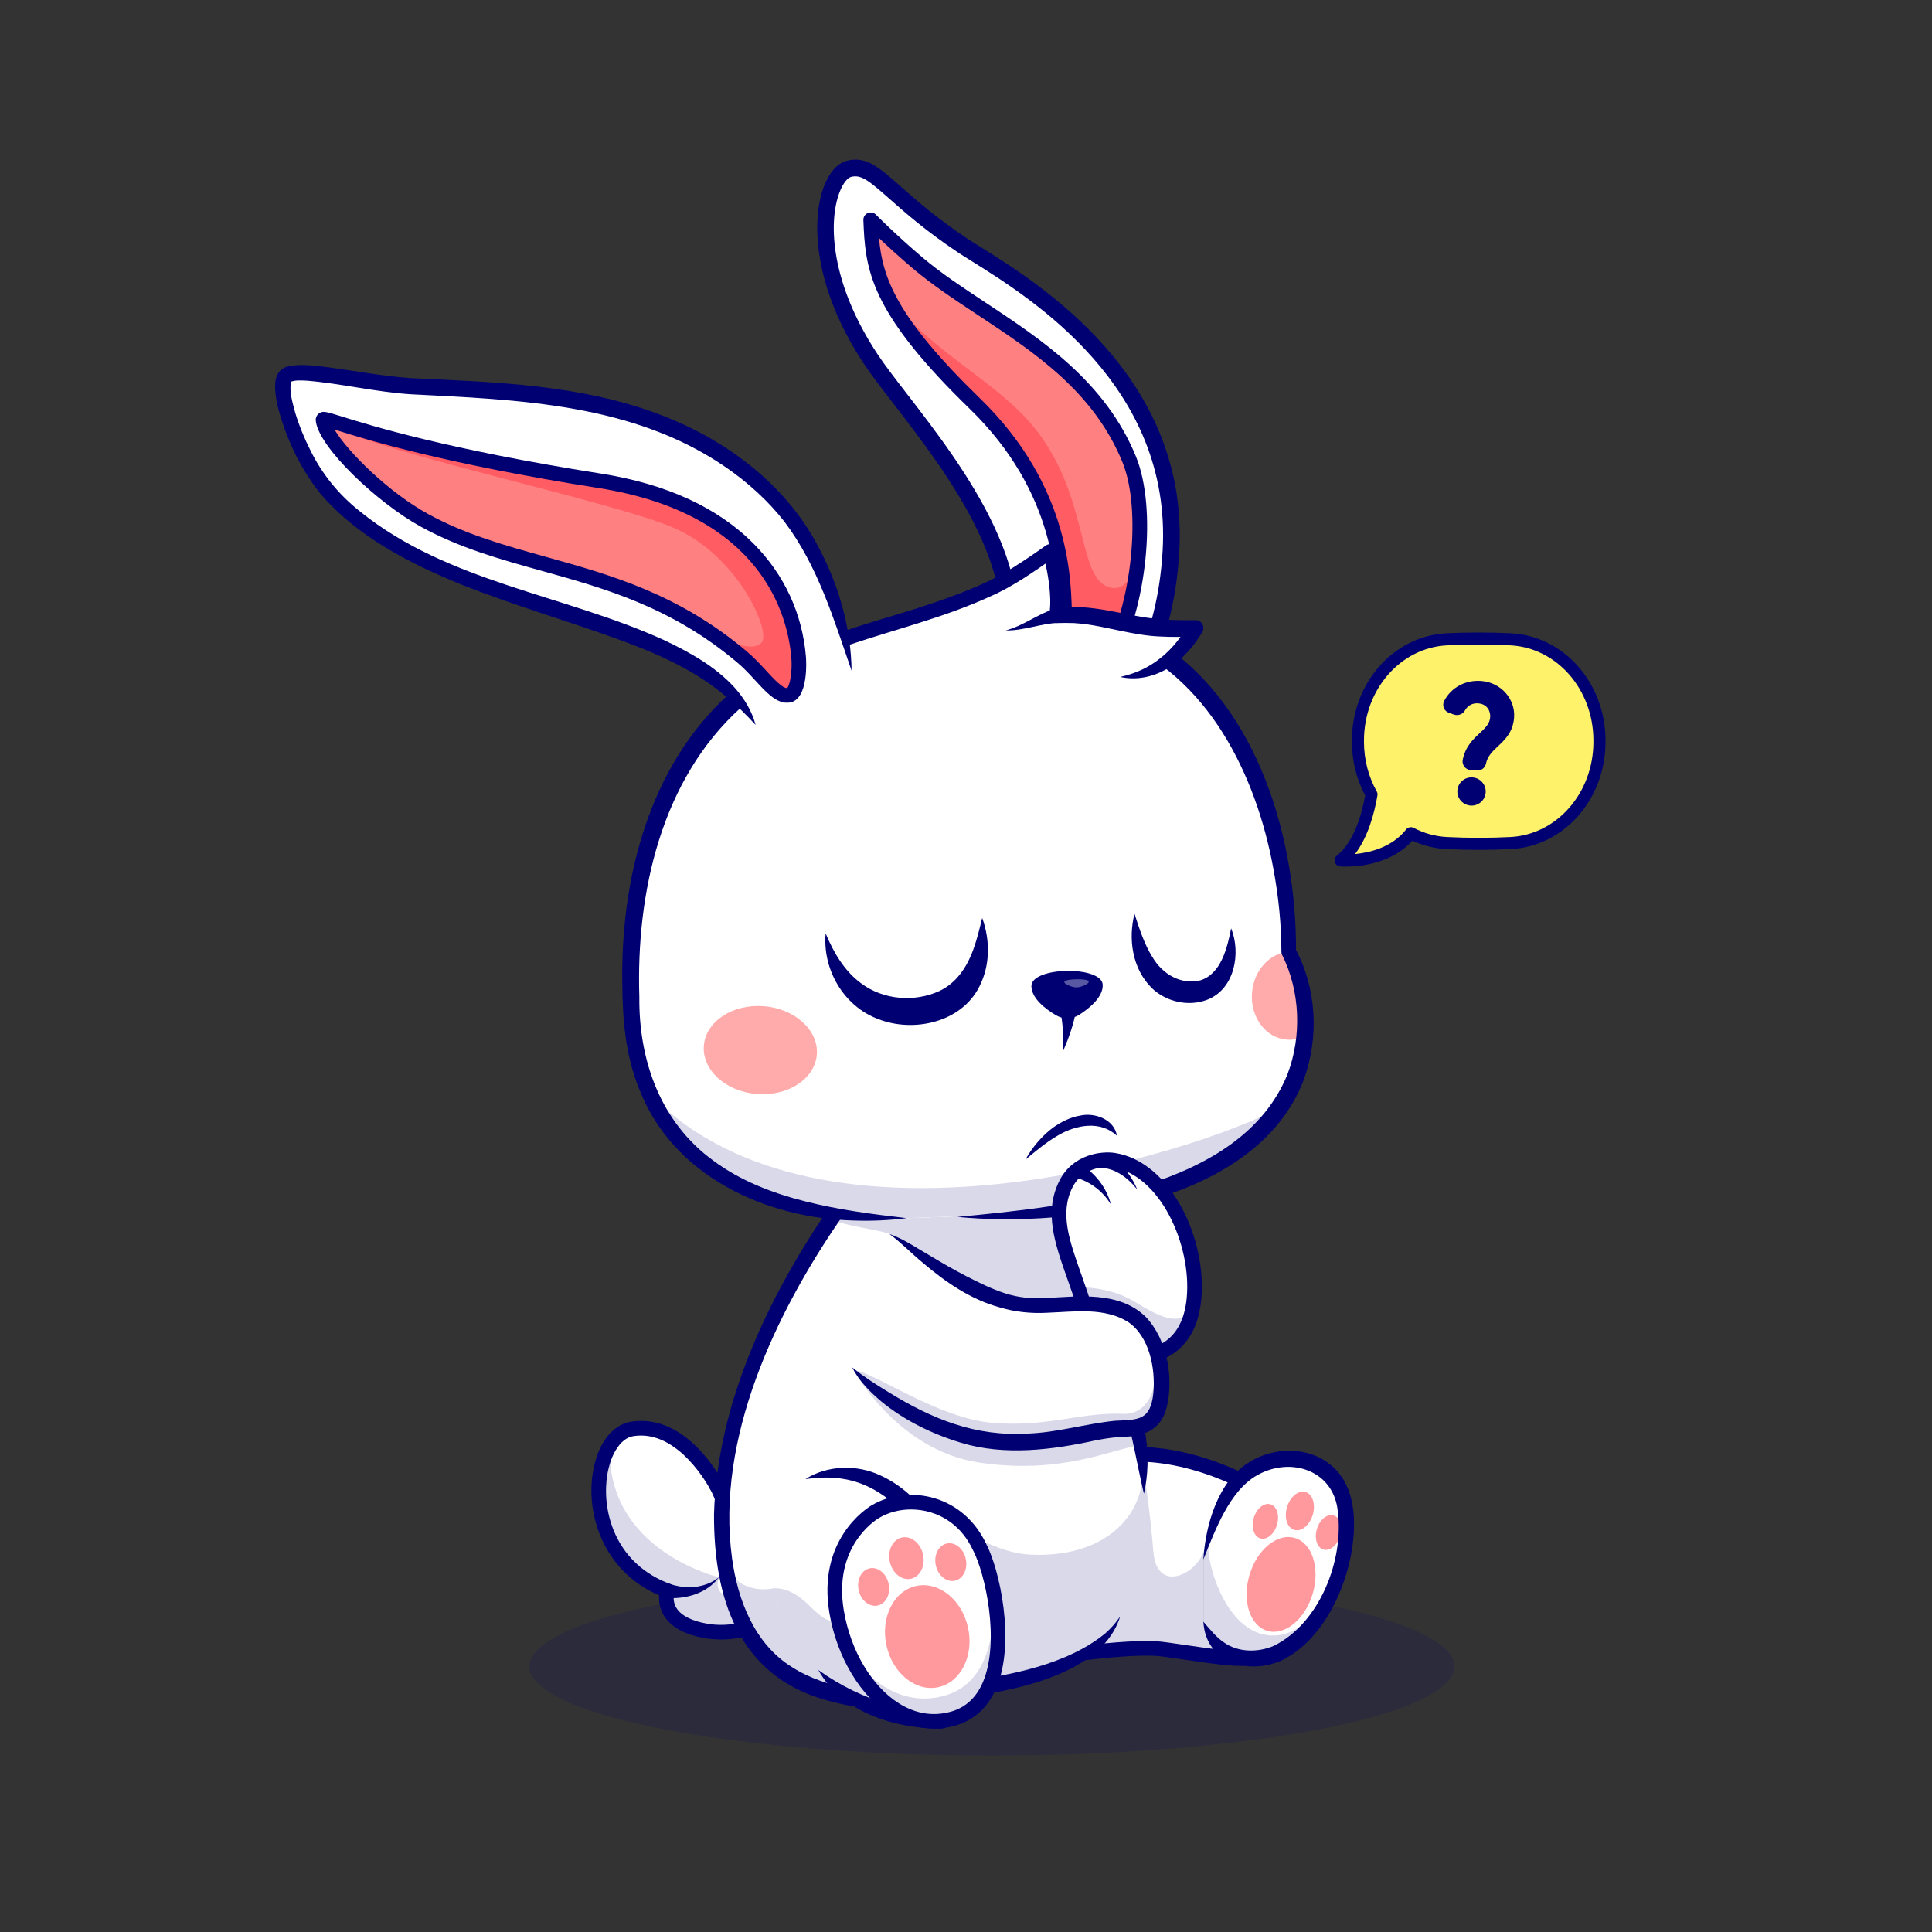 <?xml version="1.0" encoding="utf-8"?>
<!-- Generator: Adobe Illustrator 26.1.0, SVG Export Plug-In . SVG Version: 6.00 Build 0)  -->
<svg version="1.1" id="Layer_1" xmlns="http://www.w3.org/2000/svg" xmlns:xlink="http://www.w3.org/1999/xlink" x="0px" y="0px"
	 viewBox="0 0 4000 4000" style="enable-background:new 0 0 4000 4000;" xml:space="preserve">
<rect x="0" y="0" width="4000" height="4000" fill="#333333" stroke="none"/>
<style type="text/css">
	.st0{opacity:0.15;}
	.st1{fill:#000072;}
	.st2{fill:#FFFFFF;}
	.st3{fill:#777782;}
	.st4{opacity:0.3;}
	.st5{fill:#FF999E;}
	.st6{fill:#F9D3B7;}
	.st7{fill:#FF8080;}
	.st8{fill:#FF5C64;}
	.st9{fill:#FFABAB;}
	.st10{opacity:0.35;}
	.st11{fill:#FEF26B;}
</style>
<g>
	<g>
		<g class="st0">
			<ellipse class="st1" cx="2053.53" cy="3450.1" rx="957.63" ry="184.56"/>
		</g>
		<g>
			<g>
				<path class="st2" d="M1625.13,3195.74c0,0-21.17-125.06-90.88-136.35c-28.74-4.66-50.78,16.64-50.78,16.64
					s-68.86-135.05-175.29-117.46c-89.85,14.85-115.45,264.42,73.36,334.82c0,0-22.14,65.78,80.59,83.29
					c88.82,15.15,164.51-41.36,164.51-41.36L1625.13,3195.74z"/>
			</g>
			<g>
				<path class="st2" d="M1381.53,3293.4c0,0-22.11,65.78,80.6,83.28c88.82,15.11,164.53-41.37,164.53-41.37l-1.53-139.55
					c0,0-5.18-30.67-18.86-62.99c-14.02-32.96-36.83-67.7-72.02-73.39c-28.74-4.63-50.78,16.62-50.78,16.62
					s-68.85-135.04-175.29-117.44c-18.08,2.98-33.62,15.5-45.23,34.16l-0.01,0.05C1216.7,3066.75,1230.8,3237.18,1381.53,3293.4z"/>
			</g>
			<g class="st0">
				<path class="st1" d="M1381.53,3293.4c0,0-22.11,65.78,80.6,83.28c88.82,15.11,164.53-41.37,164.53-41.37l-1.53-139.55
					c0,0-5.18-30.67-18.86-62.99c-20.39,15.73-44.57,48-61.63,113.88c-20.31,78.43-70.52,61.13-56.11,18.88
					c0,0-235.48-54.68-225.61-272.77C1216.7,3066.75,1230.8,3237.18,1381.53,3293.4z"/>
			</g>
			<g>
				<path class="st1" d="M1493.17,3394.42c-10.9,0-22.12-0.86-33.58-2.82c-42.14-7.18-70.85-23.11-85.32-47.32
					c-9.18-15.36-10.4-30.68-9.64-41.37c-107.52-46.21-147.54-152.5-139.08-239.92c6.35-65.52,37.81-112.37,80.17-119.38
					c94.65-15.6,160.01,73.67,182.63,110.44c11.46-6.49,28.52-12.84,48.33-9.62c79.49,12.87,102.45,143.22,103.39,148.76
					c1.4,8.25-4.16,16.06-12.4,17.46c-8.23,1.41-16.07-4.16-17.46-12.4c-5.43-31.83-30.11-116.11-78.37-123.93
					c-20.62-3.32-37.73,12.48-37.9,12.65c-3.47,3.26-8.31,4.76-13.01,3.93c-4.7-0.82-8.77-3.76-10.94-8
					c-0.63-1.24-65.23-125.02-159.33-109.4c-27.53,4.55-50.13,42.55-54.96,92.41c-7.09,73.19,23,172.96,131.14,213.28
					c7.66,2.86,11.67,11.27,9.06,19.02c-0.15,0.48-4.72,15.7,4.61,30.93c9.71,15.83,31.9,27.1,64.17,32.61
					c81.13,13.79,152.22-38.06,152.93-38.58c6.7-4.98,16.19-3.58,21.18,3.12c4.99,6.7,3.61,16.17-3.08,21.17
					C1632.8,3349.62,1571.76,3394.41,1493.17,3394.42z"/>
			</g>
			<g>
				<path class="st1" d="M1488.54,3265.53c-24.73,33.61-69.65,46.14-110,42.69c-20.17-1.2-19.18-30.82,1.06-30.64
					c6.09,0.58,11.62,3.43,17.61,4.79c6.04,1.49,13.46,2.79,19.64,3.42C1442.07,3287.87,1468.43,3281.74,1488.54,3265.53
					L1488.54,3265.53z"/>
			</g>
			<g>
				<path class="st1" d="M1493.72,3145.35c-5.58-22.79-14.22-44.85-24.88-65.43c-3.96-7.6-1.01-16.97,6.59-20.93
					c9.76-5.39,22.49,2.09,22.68,13.15C1499.39,3096.78,1498.18,3121.34,1493.72,3145.35L1493.72,3145.35z"/>
			</g>
		</g>
		<g>
			<path class="st3" d="M2577.1,3433.47c-33.8,4.02-154.09-18.88-185-20.4c-45.83-2.25-134.34,5.22-229.97,21.35
				c0,0,107.93-371.24,107.64-414.16c178.92-42.92,352.3,74.04,352.3,74.04S2623.56,3427.94,2577.1,3433.47z"/>
		</g>
		<g>
			<path class="st2" d="M2615.81,3278.41c-5.81,78.29-17,152.48-38.72,155.04c-33.79,4.04-154.08-18.88-185-20.39
				c-45.83-2.26-134.35,5.23-229.98,21.34c0,0,107.94-371.24,107.64-414.16c31.4-7.52,62.66-10.16,92.79-9.3
				c141.67,3.83,259.5,83.35,259.5,83.35S2622.45,3189.07,2615.81,3278.41z"/>
		</g>
		<g class="st0">
			<path class="st1" d="M2615.81,3278.41c-5.81,78.29-17,152.48-38.72,155.04c-33.79,4.04-154.08-18.88-185-20.39
				c-45.83-2.26-134.35,5.23-229.98,21.34c0,0,107.94-371.24,107.64-414.16c31.4-7.52,62.66-10.16,92.79-9.3
				c6.98,40.43,17.85,111.88,25.58,203.13c7.42,87.73,95.77,44.46,107.33-12.93c11.97-59.44,41.73-76.68,41.73-76.68
				S2577.78,3202.24,2615.81,3278.41z"/>
		</g>
		<g>
			<path class="st1" d="M2162.12,3449.56c-4.28,0-8.41-1.82-11.31-5.07c-3.47-3.89-4.69-9.29-3.23-14.3
				c43.13-148.37,107.24-379.96,107.04-409.83c-0.05-7.04,4.76-13.19,11.61-14.83c183.29-43.96,356.99,71.28,364.29,76.21
				c4.16,2.8,6.66,7.48,6.67,12.49c0,0.84,0.32,84.9-5.09,168.56c-10.26,158.87-31.65,183.15-53.22,185.72l0,0
				c-23.43,2.77-78.71-5.35-127.5-12.52c-25.42-3.74-49.41-7.27-60.03-7.79c-47.67-2.35-136.64,5.96-226.71,21.15
				C2163.8,3449.49,2162.96,3449.56,2162.12,3449.56z M2374.25,3397.52c6.7,0,12.92,0.14,18.58,0.42
				c12.08,0.6,35.66,4.06,62.95,8.08c41.41,6.09,97.85,14.42,118.31,12.54c3.55-3.39,20.01-26.52,28.39-167.48
				c3.81-64.04,4.35-126.47,4.42-148.44c-32.23-19.66-175.83-100.03-323.2-69.97c-9.8,65.99-77.34,303.04-100.39,382.97
				C2256.63,3404.21,2327.33,3397.52,2374.25,3397.52z"/>
		</g>
		<g>
			<path class="st3" d="M2491.43,3357.56c17.02,42.31,45.66,82.46,118.13,75.01c105.47-10.84,198.62-183.78,174.18-317.52
				c-18.14-99.24-131.66-121.25-206.04-62.82c-35.06,27.54-68.34,91.68-86.27,176.43V3357.56z"/>
		</g>
		<g>
			<path class="st2" d="M2753.01,3305.05c-33.19,68.62-86.52,121.68-143.43,127.51c-72.5,7.44-101.13-32.7-118.13-75.01v-128.9
				c0.93-4.37,1.91-8.71,2.88-12.97l0.04-0.04c18.42-78.29,50.12-137.31,83.34-163.43c74.37-58.41,187.91-36.4,206.03,62.82
				C2794.98,3176.64,2781.3,3246.49,2753.01,3305.05z"/>
		</g>
		<g class="st4">
			<path class="st2" d="M2787.21,3175.7c-0.52-10.13-1.68-20.14-3.48-29.94c-18.13-99.22-131.66-121.24-206.03-62.82
				c-33.22,26.12-67.83,67.42-86.26,145.71c0.93-4.37,1.91-8.71,2.88-12.97l0.04-0.04c18.42-78.29,50.12-137.31,83.34-163.43
				c74.37-58.41,187.91-36.4,206.03,62.82C2787.32,3134.63,2788.37,3155.07,2787.21,3175.7z"/>
		</g>
		<g class="st0">
			<path class="st1" d="M2753.01,3305.05c-33.19,68.62-86.52,121.68-143.43,127.51c-72.5,7.44-101.13-32.7-118.13-75.01v-128.9
				c0.93-4.37,1.91-8.71,2.88-12.97l7.89-21.34c-6.23,32.5,32.02,187,129.87,191.83
				C2678.58,3388.48,2720.39,3350.53,2753.01,3305.05z"/>
		</g>
		<g>
			
				<ellipse transform="matrix(0.284 -0.959 0.959 0.284 -1248.614 4891.77)" class="st5" cx="2652.33" cy="3282.24" rx="100.28" ry="68.24"/>
		</g>
		<g>
			
				<ellipse transform="matrix(0.284 -0.959 0.959 0.284 -1075.232 4909.038)" class="st5" cx="2750.59" cy="3174.74" rx="36.83" ry="25.07"/>
		</g>
		<g>
			
				<ellipse transform="matrix(0.284 -0.959 0.959 0.284 -1146.569 4767.18)" class="st5" cx="2619.9" cy="3151.59" rx="36.83" ry="25.07"/>
		</g>
		<g>
			
				<ellipse transform="matrix(0.284 -0.959 0.959 0.284 -1074.881 4820.342)" class="st5" cx="2691.36" cy="3130.16" rx="40.87" ry="27.81"/>
		</g>
		<g>
			<path class="st1" d="M2491.43,3357.56c14.4,16.82,27.32,32.65,42.51,42.85c29.62,21,70.74,21.21,103.55,7.01
				c94.37-46.62,145.3-176.85,132.27-278.2c-8.18-84.93-96.89-114.3-166.73-75.1c-57.8,32.61-87.05,113.98-111.61,174.54
				c4.46-71.62,30.35-162.93,95.69-201.82c50.01-31.03,119.66-32.96,166.88,5.29c38.64,29.94,50.04,80.23,49.35,126.41
				c-0.58,101.12-55.67,235.5-152.06,280.22C2582.05,3467.86,2496.29,3441.61,2491.43,3357.56L2491.43,3357.56z"/>
		</g>
		<g>
			<path class="st2" d="M2368.37,3092.61c0.23-251.09-131.44-341.08-143.82-587.69c-6.11-121.7-359.99-179.48-484.53-9.03
				c-52.21,71.45-284.03,411.1-240.75,728.97c24.25,178.14,109.95,264.26,270.61,290.76c34.03,5.61,70.18-4.49,135.87-9.32
				c87.17-6.41,353.42-27.21,413.39-159.48c0,0,31.22-48.06,41.9-108.45C2373.45,3168.17,2368.37,3092.61,2368.37,3092.61z"/>
		</g>
		<g class="st0">
			<path class="st1" d="M2360.8,2991.98c-60.37,8.81-164.16,61.55-333.6,36.05c-173.85-26.19-262.82-196.89-262.82-196.89
				l117.85-104.18c0,0,255.19,50.78,430.23,98.2C2332.6,2876.16,2350.98,2928.94,2360.8,2991.98z"/>
		</g>
		<g class="st0">
			<path class="st1" d="M2368.36,3092.61c0.03-21.2-0.89-41.28-2.63-60.37c7.56,105.17-78.64,194.59-234.42,186.37
				c-127.61-6.7-270.21-165.27-379.38-167.9c-53.39-1.29-101.9,117.7-137.54,239.66c-5.55-1.81-10.4-2.48-14.34-1.77
				c-25.93,4.69-45.05,0-63.07-8.82c-15.87-7.8-28.49-31.26-38.38-60.16c0.17,1.74,0.41,3.49,0.65,5.23
				c11.83,86.74,38.2,151.66,80.72,198.48c3.78,4.17,7.73,8.13,11.76,12.02c0.91,0.88,1.83,1.75,2.75,2.61
				c7.16,6.68,14.67,12.99,22.62,18.83c1.63,1.18,3.29,2.36,4.95,3.54c1.44,1.03,2.92,2.02,4.41,2.99c0.56,0.38,1.13,0.75,1.7,1.12
				c1.46,0.96,2.93,1.92,4.41,2.85c0.75,0.48,1.55,0.91,2.31,1.38c2.01,1.24,4.05,2.46,6.11,3.66c0.86,0.5,1.69,1.03,2.56,1.53
				c1.36,0.76,2.74,1.5,4.11,2.25c1.08,0.59,2.18,1.17,3.27,1.75c1.33,0.71,2.67,1.42,4.02,2.11c1.63,0.83,3.27,1.63,4.92,2.43
				c0.67,0.33,1.35,0.65,2.03,0.97c1.62,0.77,3.24,1.53,4.88,2.28c1.61,0.74,3.26,1.45,4.9,2.17c0.78,0.34,1.57,0.68,2.36,1.02
				c1.66,0.71,3.33,1.41,5.03,2.1c1.95,0.81,3.94,1.58,5.96,2.36c2.76,1.06,5.59,2.05,8.41,3.05c1.42,0.5,2.8,1.04,4.24,1.53
				c0.02,0.01,0.04,0.01,0.05,0.02c0.62,0.21,1.26,0.42,1.88,0.62c1.85,0.62,3.71,1.24,5.59,1.86c2.01,0.64,4.03,1.25,6.07,1.86
				c0.38,0.12,0.77,0.23,1.16,0.34c2.04,0.62,4.08,1.21,6.18,1.77c2.3,0.66,4.63,1.28,6.97,1.91c1.15,0.3,2.3,0.59,3.48,0.89
				c1.51,0.39,2.99,0.76,4.54,1.12c0.72,0.17,1.47,0.32,2.2,0.49c4.01,0.95,8.09,1.85,12.21,2.71c1.58,0.33,3.14,0.68,4.74,1
				c5.62,1.12,11.31,2.18,17.12,3.14c1.93,0.32,3.86,0.57,5.81,0.79c0.57,0.06,1.14,0.12,1.72,0.17c1.39,0.14,2.78,0.25,4.19,0.35
				c0.66,0.04,1.32,0.09,1.99,0.13c1.63,0.08,3.27,0.14,4.93,0.17c0.85,0.02,1.72,0.02,2.58,0.02c1.33,0,2.67,0,4.03-0.03
				c1.01-0.02,2.03-0.05,3.05-0.09c0.98-0.03,1.97-0.07,2.96-0.12c1.13-0.05,2.27-0.11,3.43-0.18c0.7-0.04,1.42-0.1,2.12-0.15
				c2.77-0.19,5.6-0.42,8.49-0.69c0.3-0.03,0.59-0.05,0.89-0.08c1.82-0.17,3.67-0.36,5.55-0.56c0.02,0,0.05-0.01,0.07-0.01
				c22.4-2.39,49.02-6.45,84.1-9.02c87.22-6.41,353.39-27.21,413.37-159.49c0,0,31.22-48.05,41.9-108.45
				C2373.46,3168.16,2368.36,3092.61,2368.36,3092.61z"/>
		</g>
		<g class="st0">
			<path class="st1" d="M2286.73,2761.4c-69.67,8.31-142.14,12.78-176.48,9.04c-215.46-23.5-201.36-188.11-268.63-215.49
				c-23.76-9.66-73.16-12.92-122.22-29.84c0,0,0-0.03,0.03-0.03c8.35-12.23,15.35-22.05,20.57-29.18
				c124.56-170.47,478.44-112.66,484.55,9.04C2229.87,2610.95,2257.25,2688.02,2286.73,2761.4z"/>
		</g>
		<g>
			<path class="st1" d="M2368.37,3092.61c-14.59-62.1-23.81-121.2-41.38-179.77c-26.72-87.95-73.07-172.68-96.95-263.22
				c-12.53-46.17-20.31-93.77-22.78-141.58c-2.56-41.73-47.02-64.31-82.05-78.44c-105.13-38.3-249.71-31.66-338.73,40.97
				c-17.12,13.76-30.94,31.21-43.38,49.12c-137.84,199.14-261.16,458.79-227.53,706.15c11.85,87.14,46.47,177.41,123.79,225.5
				c37.04,23.78,80.77,37.81,124.36,45.64c14.24,2.98,27.46,3.62,42.13,2.39c30.13-2.63,61.94-7.42,92.7-9.46
				c31.23-2.14,61.67-4.62,92.28-8.16c99.5-12.55,219.64-35.56,297.95-100.4c11.34-9.99,21.49-21.48,30.36-34.55
				c-44.57,142.47-291.16,166.19-417.89,176.8c-39.55,2.74-78.06,11.98-118.4,10.71c-24.69-1.96-48.6-7.8-72.47-14.4
				c-182.54-50.5-232.92-213.04-232.08-385.16c6.74-231.79,115.01-455.96,244.87-643.62c91.25-134.42,327.53-150.37,459.34-72.07
				c25.91,15.93,51.71,41.18,57.92,73.01c2.33,12.35,2.03,24.48,3.32,36.8c3.26,37.77,9.62,75.18,19.32,111.88
				C2300.8,2788.63,2404.59,2933.31,2368.37,3092.61L2368.37,3092.61z"/>
		</g>
		<g>
			<path class="st6" d="M1974.39,3361.2c0,0-0.09,0.13-0.21,0.43C1974.3,3361.37,1974.39,3361.2,1974.39,3361.2z"/>
		</g>
		<g>
			<path class="st2" d="M1949.15,3563.7c-13.72,1.78-165.68-4.24-254.91-106.06c0,0-76.34-70.77-94.19-169.03
				c-29.07-160.04,67.52-226.39,67.52-226.39c164-58.66,257,111.57,257,111.57s2.74,27.74,6.5,68.41
				C1941.32,3353.66,1959.24,3562.4,1949.15,3563.7z"/>
		</g>
		<g class="st0">
			<path class="st1" d="M1949.16,3563.7c-13.72,1.78-165.68-4.24-254.91-106.06c0,0-76.34-70.77-94.19-169.03
				c0,0,32.22-6.33,71.42,31.77c30.78,29.93,58.97,56.88,77.78,12.42c18.81-44.46,14.98-69.23,37.21-107.94
				c8.82-15.36,71.83-3.08,144.61,17.34C1941.32,3353.66,1959.25,3562.4,1949.16,3563.7z"/>
		</g>
		<g>
			<path class="st1" d="M1694.24,3457.62c45.93,32.73,93.77,55.77,146.84,71.85c32.02,9.74,65.43,17.86,98.99,19.2
				c1.49,0.04,5.58,0.12,7.06,0.01c-4.23,0.35-9.6,4.03-11,8.43c1.61-13.74,0.66-30.46,0.21-46.02
				c-5.37-111.76-16.34-224.23-26.83-335.8c0,0,1.78,5.77,1.78,5.77c-2.96-4.32-6.82-9.44-10.37-14.13
				c-39.33-51.56-92.53-96.73-158.86-105.62c-24.55-3.78-49.45-2.27-74.5,0.92c45.28-28.77,106.83-30.63,155.49-7.45
				c49.61,22.72,90.09,63.3,114.82,111.75c9.03,57.34,11.11,116.27,17.1,174.21c5.14,70.93,13.03,141.19,11.94,212.91
				c-0.37,5.19-0.79,11.09-3.32,16.07c-2.12,4.6-7.36,8.45-12.58,9.01c0,0-0.27,0.03-0.27,0.03l-2.2,0.2
				C1853.01,3578.8,1743.45,3545.68,1694.24,3457.62L1694.24,3457.62z"/>
		</g>
		<g>
			<path class="st2" d="M1974.66,3557.85c139.56-41.52,87.21-291.4,52.97-355.93c-45.33-95.47-150.66-111-215.61-72.07
				c-26.37,15.81-101.6,79.39-79.78,207.68C1755.2,3472.66,1856.82,3592.16,1974.66,3557.85z"/>
		</g>
		<g class="st4">
			<path class="st2" d="M2053.53,3279.45c-5.76-19.43-12.03-35.54-17.79-46.38c-45.33-95.49-150.68-111.03-215.64-72.09
				c-26.39,15.81-101.58,79.42-79.79,207.71c0.79,4.67,1.68,9.31,2.69,13.94c-4.56-14.69-8.15-29.79-10.76-45.11
				c-21.83-128.3,53.41-191.87,79.79-207.68c64.92-38.94,170.27-23.4,215.6,72.05C2036.22,3218.12,2045.98,3246.04,2053.53,3279.45z
				"/>
		</g>
		<g class="st0">
			<path class="st1" d="M1974.67,3557.84c-96.61,28.14-182.38-47.13-222.74-149.68c47.76,80.01,124.78,127.84,208.74,101.05
				c84.55-26.98,104.4-131.29,93.37-227.45C2076.1,3381.14,2078.34,3527,1974.67,3557.84z"/>
		</g>
		<g>
			<path class="st1" d="M1933.85,3578.92c-30.41,0-60.43-8.93-88.59-26.56c-63.42-39.72-112.45-121.06-127.96-212.29
				c-25.66-150.91,75.33-216.26,86.92-223.21c37.81-22.66,86.91-28.16,131.37-14.72c46.15,13.96,83.63,46.97,105.57,92.97
				c28.73,54.45,61.53,204.45,22.11,298.49c-17.06,40.69-45.42,67.19-84.3,78.76c-0.02,0-0.05,0.01-0.08,0.02
				C1963.91,3576.75,1948.83,3578.92,1933.85,3578.92z M1974.66,3557.85h0.05H1974.66z M1886.25,3125.15
				c-23.73,0-47,6.02-66.46,17.69c-9.79,5.86-94.93,61.08-72.64,192.16c14.11,82.97,57.86,156.42,114.17,191.69
				c34.99,21.91,71.69,27.51,109.06,16.63c29.73-8.86,51.58-29.52,64.95-61.42c35.33-84.28,4.59-224.47-21.09-272.88
				c-0.1-0.2-0.21-0.4-0.3-0.61c-23.33-49.15-60.25-69.15-87.12-77.28C1913.57,3127.12,1899.83,3125.15,1886.25,3125.15z"/>
		</g>
		<g>
			
				<ellipse transform="matrix(0.977 -0.214 0.214 0.977 -681.019 489.951)" class="st5" cx="1920.12" cy="3387.18" rx="86.42" ry="107.24"/>
		</g>
		<g>
			
				<ellipse transform="matrix(0.977 -0.214 0.214 0.977 -646.878 496.81)" class="st5" cx="1968.82" cy="3233.07" rx="31.74" ry="39.39"/>
		</g>
		<g>
			
				<ellipse transform="matrix(0.977 -0.214 0.214 0.977 -661.61 463.802)" class="st5" cx="1809.12" cy="3284.48" rx="31.74" ry="39.39"/>
		</g>
		<g>
			
				<ellipse transform="matrix(0.977 -0.214 0.214 0.977 -647.238 476.93)" class="st5" cx="1876.96" cy="3224.85" rx="35.22" ry="43.71"/>
		</g>
		<g>
			<g>
				<path class="st2" d="M2068.84,1397.74c101.71-241.83-182.47-527.96-266.51-655.05c-139.22-210.56-94.28-379.73-45-393
					c53.37-14.36,81.14,55.11,234.09,157.51c89.95,60.22,454.8,248.83,432.94,633.64c-11.63,204.65-95.1,325.71-160.23,365.67"/>
			</g>
			<g>
				<path class="st1" d="M2264.15,1523.78c-5.81,0-11.47-2.93-14.73-8.24c-4.99-8.13-2.44-18.76,5.69-23.75
					c68.09-41.77,141.49-166.78,152.02-351.92c19.3-339.78-270.44-521.05-394.17-598.46c-12.22-7.65-22.78-14.25-31.14-19.85
					c-65.5-43.85-108.51-81.87-139.91-109.63c-43.25-38.23-59.25-51.15-80.08-45.56c-5.98,1.61-15.81,11-23.82,32.16
					c-23.94,63.24-17.68,188.82,78.74,334.64c14.82,22.42,36.18,50.11,60.91,82.18c117.22,151.98,294.36,381.66,207.11,589.1
					c-3.7,8.79-13.82,12.91-22.61,9.22c-8.79-3.7-12.92-13.82-9.22-22.61c79.45-188.89-90.29-408.98-202.62-554.62
					c-25.14-32.6-46.86-60.75-62.37-84.22c-103.61-156.7-109.05-295.05-82.23-365.91c11.03-29.15,27.77-48.07,47.14-53.29
					c39.78-10.71,66.95,13.27,111.93,53.03c30.67,27.11,72.68,64.24,136.25,106.81c7.92,5.3,18.26,11.77,30.24,19.27
					c63.12,39.49,168.76,105.58,258.22,207.71c109.73,125.28,160.91,267.25,152.12,421.98c-12,211.13-98.24,336.34-168.44,379.4
					C2270.35,1522.95,2267.23,1523.78,2264.15,1523.78z"/>
			</g>
			<g>
				<path class="st7" d="M1802.67,455c0.22,6.03,0.46,11.97,0.77,17.84c4.52,92.55,22.88,176.33,214.43,362.33
					c191.17,185.62,185.65,384.4,186.31,459.27c0.68,80.79,67.35,117.23,90.9,75.32c63.68-113.34,84.79-315.97,42.79-418.75
					c-86.45-211.58-303.4-292.37-437.76-406.45C1843.07,496.15,1802.67,455,1802.67,455z"/>
			</g>
			<g>
				<path class="st7" d="M1802.66,454.98c0.24,6.04,0.47,11.97,0.81,17.88c0.72,14.43,1.72,28.68,3.74,43.16
					c0.12,0.52,0.17,1.08,0.24,1.59c0.34,2.38,0.67,4.76,1.08,7.1c0.04,0.23,0.08,0.46,0.12,0.69
					c12.53,75.53,54.03,159.09,209.21,309.76c191.16,185.66,185.67,384.42,186.33,459.31c0.69,80.76,67.34,117.21,90.88,75.28
					c35.59-63.33,57.86-154.48,63.24-240.58c0.05-0.53,0.08-1.01,0.13-1.37c0.02-0.26,0.05-0.53,0.07-0.79
					c4-67.23-2.32-131.12-20.65-175.99c-86.43-211.54-303.37-292.36-437.74-406.45C1843.07,496.15,1802.66,454.98,1802.66,454.98z"
					/>
			</g>
			<g>
				<path class="st8" d="M1808.64,525.39c12.53,75.53,54.03,159.09,209.21,309.76c191.16,185.66,185.67,384.42,186.33,459.31
					c0.69,80.76,67.34,117.21,90.88,75.28c35.59-63.33,57.86-154.48,63.24-240.58c-1.75,16.97-13.5,106.85-66.43,85.1
					c-61.84-25.44-38.11-193.52-153.77-332.88C2038.43,761.31,1836.26,687.57,1808.64,525.39z"/>
			</g>
			<g>
				<path class="st1" d="M2266.87,1402.43c-4.22,0-8.56-0.55-12.96-1.68c-31.86-8.19-64.38-47.29-64.87-106.17l-0.05-8.04
					c-0.45-79.47-1.51-265.56-181.67-440.48c-195.29-189.64-214.36-277.41-219-372.46c-0.31-5.89-0.56-11.92-0.78-18.03
					c-0.23-6.25,3.4-11.99,9.15-14.46c5.74-2.48,12.41-1.16,16.79,3.3c0.4,0.41,40.64,41.27,96.44,88.64
					c38.03,32.29,82.79,61.86,130.18,93.16c116.48,76.95,248.5,164.16,311.8,319.1c43.86,107.35,23.07,313.21-43.61,431.89
					C2299.16,1393.41,2283.96,1402.43,2266.87,1402.43z M1819.92,492.92c6.88,81.06,35.95,163.85,208.5,331.39
					c189.26,183.78,190.38,378.77,190.85,462.04l0.05,7.96c0.36,43.14,21.98,71.92,42.13,77.1c9.02,2.32,15.69-0.65,20.42-9.07
					c61.81-110.01,82.22-307.13,41.98-405.6c-59.77-146.28-182.13-227.11-300.46-305.29c-48.17-31.82-93.67-61.88-133.08-95.35
					C1861.87,531.97,1837.37,509.46,1819.92,492.92z"/>
			</g>
			<g>
				<path class="st2" d="M2108.66,2513.47c338.56-8.61,513.56-148.58,564.7-261.86c55.39-122.71,17.98-240.23-5.2-281.05
					c1.62-220.46-85.8-567.99-365.15-668.06c-67.18-26.97-423.85-41.9-596.65,41.27c-264.11,87.81-413.91,362.86-399.74,726.65
					c2.1,276.41,185.97,453.81,570.48,451.62"/>
			</g>
			<g>
				<path class="st2" d="M1306.63,2070.42c2.11,276.39,185.97,453.8,570.47,451.63l231.57-8.58
					c338.57-8.6,513.55-148.58,564.72-261.87c16.49-36.51,24.77-72.65,27.58-106.39c6.77-79.46-16.49-145.89-32.77-174.59
					c0-0.04-0.04-0.04-0.03-0.08c1.6-220.46-85.8-567.99-365.14-668.04c-67.19-27-423.88-41.92-596.65,41.24
					C1442.27,1431.6,1292.44,1706.62,1306.63,2070.42z"/>
			</g>
			<g>
				<path class="st2" d="M1306.63,2070.42c0.56,72.55,13.61,138.26,39.58,195.7c72.84,161.45,247.29,257.51,530.89,255.93
					l231.57-8.58c298.1-7.56,469.38-116.99,540.96-220.37c9.74-14.05,17.62-27.95,23.76-41.51c16.49-36.51,24.77-72.65,27.58-106.39
					c6.77-79.46-16.49-145.89-32.77-174.59c0-0.04-0.04-0.04-0.03-0.08c1.6-220.46-85.8-567.99-365.14-668.04
					c-67.19-27-423.88-41.92-596.65,41.24C1442.27,1431.6,1292.44,1706.62,1306.63,2070.42z"/>
			</g>
			<g class="st0">
				<path class="st1" d="M1346.21,2266.13c72.84,161.45,247.29,257.51,530.89,255.93l231.57-8.58
					c298.1-7.56,469.38-116.99,540.96-220.37c-0.04,0.04-0.08,0.03-0.13,0.07C2471.47,2390.01,1699.06,2627.92,1346.21,2266.13z"/>
			</g>
			<g>
				<path class="st9" d="M2592.14,2055.37c-3.94,50.18,28.24,93.67,71.88,97.09c13.01,1.02,25.62-1.63,36.94-7.25
					c6.77-79.46-16.49-145.89-32.77-174.59C2628.83,1973.23,2595.78,2009.06,2592.14,2055.37z"/>
			</g>
			<g>
				<path class="st1" d="M1982.05,2519.48c225.09-21.54,587.14-55.87,683.77-295.91c29.62-78.14,26.27-171.15-11.09-246.04
					c-1.2-2.24-1.74-4.72-1.71-7.1c-0.1-57.91-6.19-115.94-16.84-172.93c-35.47-192.97-135.31-398.11-327.78-473.12
					c-12.89-4.79-25.24-9.44-39.05-11.55c-71.05-12.33-144.07-13.58-216.51-12.46c-114.36,4.1-233.03,13.3-338.29,60.4
					c-66.3,22.19-128.15,57.13-180.17,103.92c-165.37,148.72-217.64,383.99-210.69,599.19c-1.43,131.86,44.08,260.23,153.75,339.53
					c55.91,41.5,122.07,66.88,189.5,83.84c68.11,17.35,138.59,26.57,210.16,34.78c-35.78,4.64-71.94,6.11-108.14,4.98
					c-183.8-4.11-376.37-92.27-445.68-272.6c-28.15-68.89-34.49-143.2-34.86-216.75c-3.81-216.89,54.77-450.59,220.96-600.8
					c51.33-48.35,130.41-92.1,188.79-110.1c55.74-26.12,115.17-39.45,175.16-48.96c133.64-18.56,269.38-22.52,403.06-1.53
					c45.53,9.06,88.39,30.98,127.44,55.67c202.57,133.89,280.52,406.99,279.47,638.71c0,0.07-1.98-7.59-1.98-7.57
					c44.93,83.14,50.13,184.65,17.76,272.98C2602.12,2489.42,2218.92,2542.4,1982.05,2519.48L1982.05,2519.48z"/>
			</g>
			<g>
				<path class="st1" d="M2201.1,2176.09c0.71-28.84-0.2-59.39-6.63-86.96c0,0,34.05-1.13,34.05-1.13
					C2223.6,2119.37,2213.26,2147.6,2201.1,2176.09L2201.1,2176.09z"/>
			</g>
			<g>
				<g>
					<path class="st1" d="M2283.08,2039.47c0.41,25.11-27.21,47.75-48.5,61.44c-14.74,9.48-33.63,9.79-48.67,0.8
						c-21.73-12.99-50.09-34.71-50.5-59.81C2134.73,2001.12,2282.41,1998.69,2283.08,2039.47z"/>
				</g>
				<g class="st10">
					<path class="st2" d="M2254.24,2032.23c0.07,4.3-9.46,8.26-16.8,10.67c-5.08,1.67-11.56,1.77-16.69,0.27
						c-7.41-2.17-17.07-5.81-17.14-10.11C2203.49,2026.07,2254.13,2025.24,2254.24,2032.23z"/>
				</g>
			</g>
			<g>
				<g>
					<path class="st2" d="M1615.5,1384.89c126.47-81.37,267.91-89.12,441.19-169.55c43.24-20.07,117.4-73.56,117.4-73.56
						s22.94,82.95,13.09,133.05c103.75-9.96,143.14,33.06,287.56,25.69c-23.58,42.97-75.34,101.57-155.36,101"/>
				</g>
				<g>
					<path class="st1" d="M1607.31,1372.15c87.43-56.36,190.82-80.95,288.28-111.77c59.81-19.37,119.48-40.07,174.85-69.25
						c32.62-18.49,64.16-39.94,94.79-61.63c6.76-4.96,16.3-3.44,21.17,3.39c5.8,12.18,6.89,26.01,10.05,38.77
						c6.49,35.04,11.69,70.22,5.59,106.09c0,0-16.31-17.99-16.31-17.99c73.75-12.46,145.63,17.03,217.9,22.37
						c23.62,2.06,47.49,2.04,71.44,1.8c12.37-0.48,20.75,14.17,14.23,24.58c-17.79,29.91-41.03,56.98-71.09,75.01
						c-14.95,8.98-31.44,15.51-48.38,18.68c-16.93,3.18-34.24,3.01-50.44-0.67c16.25-3.76,31.38-8.66,45.37-15.29
						c41.15-19.64,74.29-53.69,95.43-93.69c0,0,15.4,24.57,15.4,24.57c-24.69,1.78-49.6,2.03-74.57,0.63
						c-54.64-2.22-107.73-20.26-160.89-26.41c0,0-17.06-1.38-17.06-1.38c-9.11-0.39-26.33-0.36-35.44-0.01
						c-9.53,0.31-17.13-8.68-15.3-18.02c1.76-9.46,2.23-19.83,2.08-30.3c-0.81-32-6.97-64.82-14.91-95.79c0,0,23.45,8.25,23.45,8.25
						c-42.65,29.64-85.37,60.23-133.26,80.96c-93.36,42.85-194.33,67.4-290.73,99.78c-47.41,16.03-93.13,36.12-135.26,62.82
						C1623.7,1397.62,1607.31,1372.15,1607.31,1372.15L1607.31,1372.15z"/>
				</g>
			</g>
			<g>
				<g>
					<path class="st2" d="M1763.14,1388.7c-24.33-144-79.47-270.55-153.04-350.02c-234.56-253.33-617.14-224.3-784.02-241.18
						c-101.15-10.23-222.77-41.4-237.03-16.07c-17.46,31.02,30.37,175.98,103.95,250.66c246.18,249.89,738.13,223.68,871.47,468.84"
						/>
				</g>
				<g>
					<path class="st1" d="M1763.14,1388.7c-37.2-107.57-69.85-216.73-138.58-308.05c-34.16-43.96-76.33-81.86-122.07-113.4
						c-192.08-132.12-428.8-139.54-653.72-151.05c-73.07-5.02-142.13-22.15-213.4-28.05c-11.15-0.48-23.49-1.51-33.35,2.22
						c-0.29,0.15-0.03,0.07,0.46-0.56c0.11-0.15,0.27-0.33,0.35-0.53c0.06-0.12-0.04,0.09-0.04,0.09c-0.07,0.1-0.17,0.42-0.29,0.72
						c-3.91,20.92,3.14,43.54,8.71,64.43c7.94,26.42,18.59,52.39,31.15,77.21c24.56,50.32,59.82,93.3,103.69,127.68
						c181.19,146.05,420.44,171.13,628.48,265.68c53.12,25.24,106.44,54.56,146.43,98.62c19.98,22.2,35.8,48.63,43.48,77.21
						c-20.1-21.71-39.7-41.35-61.27-58.85c-64.54-54.78-141.78-88.73-221.43-117.79c-106.94-38.91-217.89-70.84-325.77-113.75
						c-107.53-43.74-216.82-99.32-293.42-189.38c-37.29-47.05-63.69-100.53-81.53-157.59c-6.37-22.25-12.33-44.96-11.26-69.06
						c0.8-20.18,11.14-33.64,31.26-36.9c26.9-4.43,53.99,0.08,80.29,3.09c57.59,7.74,113.75,18.47,169.85,22.18
						c172.41,8.24,350.42,12.9,514.3,75.28c136.46,51.13,264.03,145.72,331.2,278.6C1737.5,1214.27,1761.91,1301.22,1763.14,1388.7
						L1763.14,1388.7z"/>
				</g>
			</g>
			<g>
				<path class="st7" d="M668.82,869.26c3.74,43.26,115.6,156.39,210.73,208.46c199.35,109.12,428.56,89.92,656.92,282.6
					c40.84,34.46,68.88,83.06,96.14,79.23c19.28-2.71,23.05-52.31,20.95-78.14c-12.68-155.9-125.88-320.82-411.71-365.91
					C793.76,924.82,667.84,857.93,668.82,869.26z"/>
			</g>
			<g>
				<path class="st7" d="M668.83,869.25c3.73,43.3,115.61,156.41,210.7,208.47c184.57,101.01,394.61,92.05,605.95,242.99
					c17.01,12.07,33.99,25.25,50.99,39.59c40.86,34.48,68.9,83.09,96.17,79.23c19.26-2.71,23.02-52.32,20.92-78.13
					c-12.69-155.88-125.87-320.82-411.71-365.88C793.75,924.84,667.85,857.94,668.83,869.25z"/>
			</g>
			<g>
				<path class="st8" d="M668.83,869.25c54.19,56.56,607.64,168.32,732.77,226.53c125.13,58.16,188.77,200.86,177.54,230.26
					c-8.61,22.55-53.55,10.69-93.67-5.33c17.01,12.07,33.99,25.25,50.99,39.59c40.86,34.48,68.9,83.09,96.17,79.23
					c19.26-2.71,23.02-52.32,20.92-78.13c-12.69-155.88-125.87-320.82-411.71-365.88C793.75,924.84,667.85,857.94,668.83,869.25z"/>
			</g>
			<g>
				<path class="st1" d="M1629.38,1454.92c-23.14,0-42.71-21.25-65.13-45.58c-11.74-12.75-23.89-25.93-37.54-37.45
					c-136.37-115.06-272.93-153.13-405-189.96c-87.32-24.35-169.79-47.34-249.43-90.93c-91.44-50.05-213.84-165.94-218.55-220.44
					c0,0,0,0,0,0c-0.46-5.39,1.75-10.62,5.93-13.98c8.23-6.61,14.36-4.71,48.38,5.91c59.37,18.52,217.07,67.72,536.17,118.05
					c135.7,21.41,242.25,70.43,316.69,145.71c63.24,63.96,100.5,144.85,107.74,233.93c0.29,3.62,6.73,88.64-33.94,94.36
					C1632.92,1454.8,1631.13,1454.92,1629.38,1454.92z M692.59,889.4c26.88,45.47,111.47,129.74,194.23,175.04
					c76.58,41.92,157.43,64.46,243.02,88.33c135.19,37.69,274.99,76.67,416.4,195.98c15.11,12.75,28.49,27.27,40.29,40.08
					c15.49,16.82,32.98,35.8,42.97,35.8c0.06,0,0.13,0,0.19,0c5.77-5.61,10.97-35.06,8.78-61.98
					c-7.16-88.1-60.38-298.77-398.97-352.18C918.21,959.78,758.97,910.1,699.02,891.4C696.85,890.73,694.69,890.05,692.59,889.4z
					 M683.9,867.96c0,0.01,0,0.03,0,0.04C683.9,867.99,683.9,867.98,683.9,867.96L683.9,867.96z"/>
			</g>
			<g>
				
					<ellipse transform="matrix(0.078 -0.997 0.997 0.078 -716.935 3574.269)" class="st9" cx="1574.51" cy="2174.86" rx="91.18" ry="117.32"/>
			</g>
			<g>
				<g>
					<path class="st2" d="M2187.18,1274.82c-35.57,6.77-76.4,28.41-105.06,30.39"/>
				</g>
				<g>
					<path class="st1" d="M2190.01,1289.7c-34.82,1.11-72.08,16.52-107.89,15.51c37.04-9.76,64.98-33.37,102.23-45.26
						C2184.35,1259.95,2190.01,1289.7,2190.01,1289.7L2190.01,1289.7z"/>
				</g>
			</g>
		</g>
		<g>
			<g>
				<path class="st3" d="M2265.65,2796.91c-18.3-146.28-107.25-249.03-58.72-345.53c24.66-49.02,77.3-52.67,98.94-49.35
					c106.12,16.28,177.57,167.29,166.15,286.87C2459.1,2824.17,2341.74,2824.13,2265.65,2796.91z"/>
			</g>
			<g>
				<path class="st2" d="M2472.01,2688.89c-0.82,8.55-2.05,16.52-3.66,24.01c0,0,0,0-0.03,0.03
					c-23.91,111.13-131.41,109.48-202.69,83.97c-6.05-48.29-19.8-91.87-33.76-132.02c-28.29-81.44-57.43-148.89-24.93-213.49
					c24.66-49.01,77.3-52.67,98.95-49.35C2411.99,2418.31,2483.44,2569.32,2472.01,2688.89z"/>
			</g>
			<g class="st4">
				<path class="st2" d="M2393.93,2451.93c-20.73-15.66-43.75-26.34-68.51-30.13c-23.22-3.56-79.62,0.38-106.06,52.91
					c-34.85,69.26-3.59,141.57,26.71,228.85c10.47,30.17,20.83,62.11,28.35,96.32c-3.01-0.96-5.92-1.95-8.79-2.98
					c-6.05-48.29-19.8-91.87-33.76-132.02c-28.29-81.44-57.43-148.89-24.93-213.49c24.66-49.01,77.3-52.67,98.95-49.35
					C2339.14,2407.13,2369,2425.46,2393.93,2451.93z"/>
			</g>
			<g class="st0">
				<path class="st1" d="M2468.32,2712.93c-23.91,111.13-131.41,109.48-202.69,83.97c-6.05-48.29-19.8-91.87-33.76-132.02
					c31.06,0.24,76.79,5.68,117.21,30.17C2399.06,2725.35,2440.1,2747.38,2468.32,2712.93z"/>
			</g>
			<g>
				<path class="st1" d="M2344.54,2826.25c-37.35,0-70.42-10.23-83.99-15.08c-5.38-1.92-9.21-6.71-9.92-12.38
					c-6.91-55.25-23.94-103.37-40.41-149.91c-26.49-74.88-49.38-139.55-16.82-204.3c27.75-55.16,87.18-61.74,114.77-57.52
					c115.4,17.71,190.94,177.57,178.93,303.28c-5.09,53.32-25.73,91.82-61.34,114.44
					C2400.22,2821.01,2371.28,2826.25,2344.54,2826.25z M2279.38,2785.53c26.86,8.36,86.18,21.62,130.13-6.3
					c27.31-17.35,43.28-48.23,47.44-91.76c10.53-110.23-55.53-255.45-153.37-270.46c-20.04-3.07-63.19,1.58-83.12,41.2
					c-26.76,53.21-6.88,109.42,18.31,180.59C2254.1,2682.1,2271.36,2730.89,2279.38,2785.53z"/>
			</g>
			<g>
				<path class="st2" d="M2387.99,2934.88c-14.81,18.47-33.83,21.96-69.74,23.26c-63.48,2.26-152.82,39.88-272.56,23.77
					c-119.27-16.01-234.77-96.21-276.8-145.26c-1.61-1.88-3.11-3.73-4.51-5.51l77.23-276.19c9.82,4.45,23.46,13.89,40.19,25.99
					c0,0,0,0,0.03,0.03c54.52,39.54,141.43,107.19,232.58,120.05c69.53,9.82,155.01-20.39,226.29,20.66
					c26.23,15.12,43.75,43.2,53.8,74.46c0,0.03,0,0.03,0,0.07C2411.49,2848.99,2407.25,2910.9,2387.99,2934.88z"/>
			</g>
			<g class="st4">
				<path class="st2" d="M2394.49,2796.15c0,0.03,0,0.03,0,0.07c-77.98-107.74-173.2-55.85-293.19-73.54
					c-118.1-17.38-217.22-138.9-219.48-141.7c54.52,39.54,141.43,107.19,232.58,120.05c69.53,9.82,155.01-20.39,226.29,20.66
					C2366.92,2736.81,2384.44,2764.89,2394.49,2796.15z"/>
			</g>
			<g class="st0">
				<path class="st1" d="M2387.99,2934.88c-14.81,18.47-33.83,21.96-69.74,23.26c-63.48,2.26-152.82,39.88-272.56,23.77
					c-119.27-16.01-234.77-96.21-276.8-145.26c43.37,6.09,173.48,99.94,286.24,109.21c114.13,9.41,182.99-22.51,269.35-18.64
					c63.89,2.87,75.14-77.09,70.01-131C2411.49,2848.99,2407.25,2910.9,2387.99,2934.88z"/>
			</g>
			<g>
				<path class="st1" d="M1841.61,2554.95c29.09,9.88,54.57,28,80.95,43.04c25.89,15.62,51.78,30.69,78.05,44.17
					c26.26,13.4,52.4,26.52,79.82,35.36c27.94,9.13,55.42,11.6,84.88,9.96c68.17-3.55,152.32-14.64,207.12,39.3
					c44.33,46.98,57.62,124.59,43.34,186.29c-13.07,51.99-52.03,61.39-99.65,62.35c-15.99,0.97-31.8,3.71-48.33,6.82
					c-88.19,19.48-187.78,32.26-277.69,4.97c-59.87-18.15-117-45.84-165.37-85.51c-23.57-20.02-46.31-42.68-60.37-70.57
					c24.12,19.25,49.06,35.3,74.54,50.75c91.37,56.42,180.86,92.87,289.97,86.14c60.65-2.27,118.42-20.21,179.39-26.43
					c48.45-2.32,73.5-0.13,79.56-56.88c4.92-51.24-8.19-118.2-52.6-147.9c-23.56-14.71-51.27-20.32-79.12-21.61
					c-28.81-1.38-58.65,1.65-89.64,2.78c-31.18,1.65-64.78-1.61-94.93-10.68c-61.19-16.31-113.62-52.63-160.84-92.76
					C1887.09,2595.14,1866.19,2573.06,1841.61,2554.95L1841.61,2554.95z"/>
			</g>
			<g>
				<path class="st1" d="M2270.05,2388.3c40.26,4.61,70.03,38.73,84.35,74.3c-19.73-24.73-49.32-47.67-82.37-44.26
					c-0.26,0.07-0.82,0.14-0.53,0.21L2270.05,2388.3L2270.05,2388.3z"/>
			</g>
			<g>
				<path class="st1" d="M2234.09,2408.95c32.2,17.94,56.95,49.31,65.98,84.9c-15.88-26.61-41.72-46.62-71.29-55.26
					c-1.72-0.5-3.84-1.04-4.94-1.14L2234.09,2408.95L2234.09,2408.95z"/>
			</g>
		</g>
		<g>
			<path class="st1" d="M2312.38,2351.29c-34.41-31.81-84.07-22.65-121.57-0.78c-24.5,14.06-45.93,32.3-67.8,50.36
				c14.13-25.43,33.84-48.83,57.36-66.44c16.8-11.75,35.54-21.38,55.96-24.74C2266.58,2302.78,2307.08,2317.72,2312.38,2351.29
				L2312.38,2351.29z"/>
		</g>
		<g>
			<path class="st1" d="M1709.42,1932.63c16.75,40.19,39.24,78.15,73.53,103.28c46.34,34.73,110.95,39.38,162.06,15.82
				c35.15-16.72,56.86-49.06,70.33-86.51c7.61-20.86,12.76-42.66,18.22-64.73c16.49,46,17.04,97.85-6.44,143.12
				c-37.65,73.54-135.88,94.77-208.76,66.3C1746.53,2083.28,1702.77,2007,1709.42,1932.63L1709.42,1932.63z"/>
		</g>
		<g>
			<path class="st1" d="M2548.95,1922c20.65,51.16,7.58,125.62-49.53,147.84c-38.92,14.98-85.4,4.38-115-24.44
				c-40.25-40.06-48.82-100.97-35.58-153.57c10.57,32.92,20.93,63.99,36.96,89.47c20.6,35.3,58.87,58.25,99.41,48.37
				C2528.11,2016.27,2540.85,1962.8,2548.95,1922L2548.95,1922z"/>
		</g>
		<g>
			<path class="st11" d="M2775.52,1781.38c0,0,94.87,8.2,145.49-56.3c22.71,11.9,47.9,19.05,74.53,20.37
				c43.97,2.18,87.91,2.18,131.88,0c102.37-5.05,183.79-96.77,184.06-208.95v-3.89c-0.27-112.17-81.69-203.93-184.06-208.99
				c-43.97-2.14-87.91-2.14-131.88,0c-102.37,5.05-183.79,96.81-184.06,208.99v3.89c0.08,39.62,10.3,76.67,28.03,108.28
				C2831.62,1690.71,2814.17,1750.47,2775.52,1781.38z"/>
		</g>
		<g>
			<g>
				<path class="st1" d="M3049.22,1609.63c-16.5-1.38-30.5,10.32-31.87,26.64c-1.34,16.05,10.77,30.2,27,31.56
					c16.04,1.34,30.19-10.62,31.53-26.66C3077.23,1625.12,3065.27,1610.97,3049.22,1609.63z"/>
			</g>
			<g>
				<path class="st1" d="M3067.6,1409.94c-33.19-2.78-62.93,13.04-77.69,41.39c-2.29,4.57-2.49,9.87-0.58,14.55
					c1.89,4.6,5.69,8.17,10.25,9.72l11,4.01l0.28,0.08c1.28,0.37,2.6,0.61,3.92,0.72c7.6,0.64,14.78-3.18,18.35-9.73
					c3.5-6.02,11.7-15.77,27.58-14.44c18.39,1.54,25.6,16.11,24.52,29c-1.13,13.53-10.19,21.97-21.67,32.65
					c-13.27,12.35-29.78,27.72-35.2,55.41l-0.07,0.4c-0.73,4.96,0.62,10.04,3.7,13.92c3.02,3.81,7.33,6.12,12.15,6.53l13.63,1.14
					c8.57,0.72,16.58-5.18,18.63-13.72l0.06-0.26c3.32-15.97,13.37-25.43,25.01-36.37c14.41-13.54,30.74-28.9,33.22-58.57
					C3137.95,1447.6,3107.85,1413.31,3067.6,1409.94z"/>
			</g>
		</g>
		<g>
			<path class="st1" d="M2786.59,1794.25c-6.95,0-11.34-0.35-12.15-0.42c-5.09-0.44-9.4-3.94-10.88-8.83
				c-1.48-4.89,0.16-10.2,4.16-13.39c34.6-27.67,51.01-82.19,58.73-124.68c-17.9-33.47-27.38-71.55-27.46-110.41v-3.91
				c0.29-118.79,86.36-216.06,195.95-221.47c44.17-2.15,88.95-2.15,133.11,0c109.6,5.41,195.67,102.68,195.96,221.44v3.92
				c-0.29,118.77-86.36,216.02-195.95,221.43c-44.16,2.19-88.95,2.19-133.12,0c-24.6-1.22-48.33-7.05-70.68-17.34
				C2880.3,1788.91,2813.81,1794.25,2786.59,1794.25z M3061.49,1334.54c-21.83,0-43.66,0.53-65.34,1.58
				c-96.28,4.75-171.91,91.08-172.17,196.53v3.86c0.07,36.12,9.21,71.46,26.44,102.17c1.4,2.5,1.9,5.41,1.42,8.23
				c-6.53,37.99-19.73,86.37-46.38,121.3c29.98-2.87,76.48-13.6,105.72-50.85c3.72-4.74,10.3-6.15,15.63-3.35
				c21.71,11.37,45.04,17.75,69.36,18.96c43.34,2.15,87.3,2.15,130.64,0c96.29-4.75,171.92-91.06,172.18-196.49v-3.86
				c-0.26-105.42-75.89-191.75-172.18-196.5C3105.15,1335.06,3083.32,1334.54,3061.49,1334.54z"/>
		</g>
	</g>
</g>
</svg>
